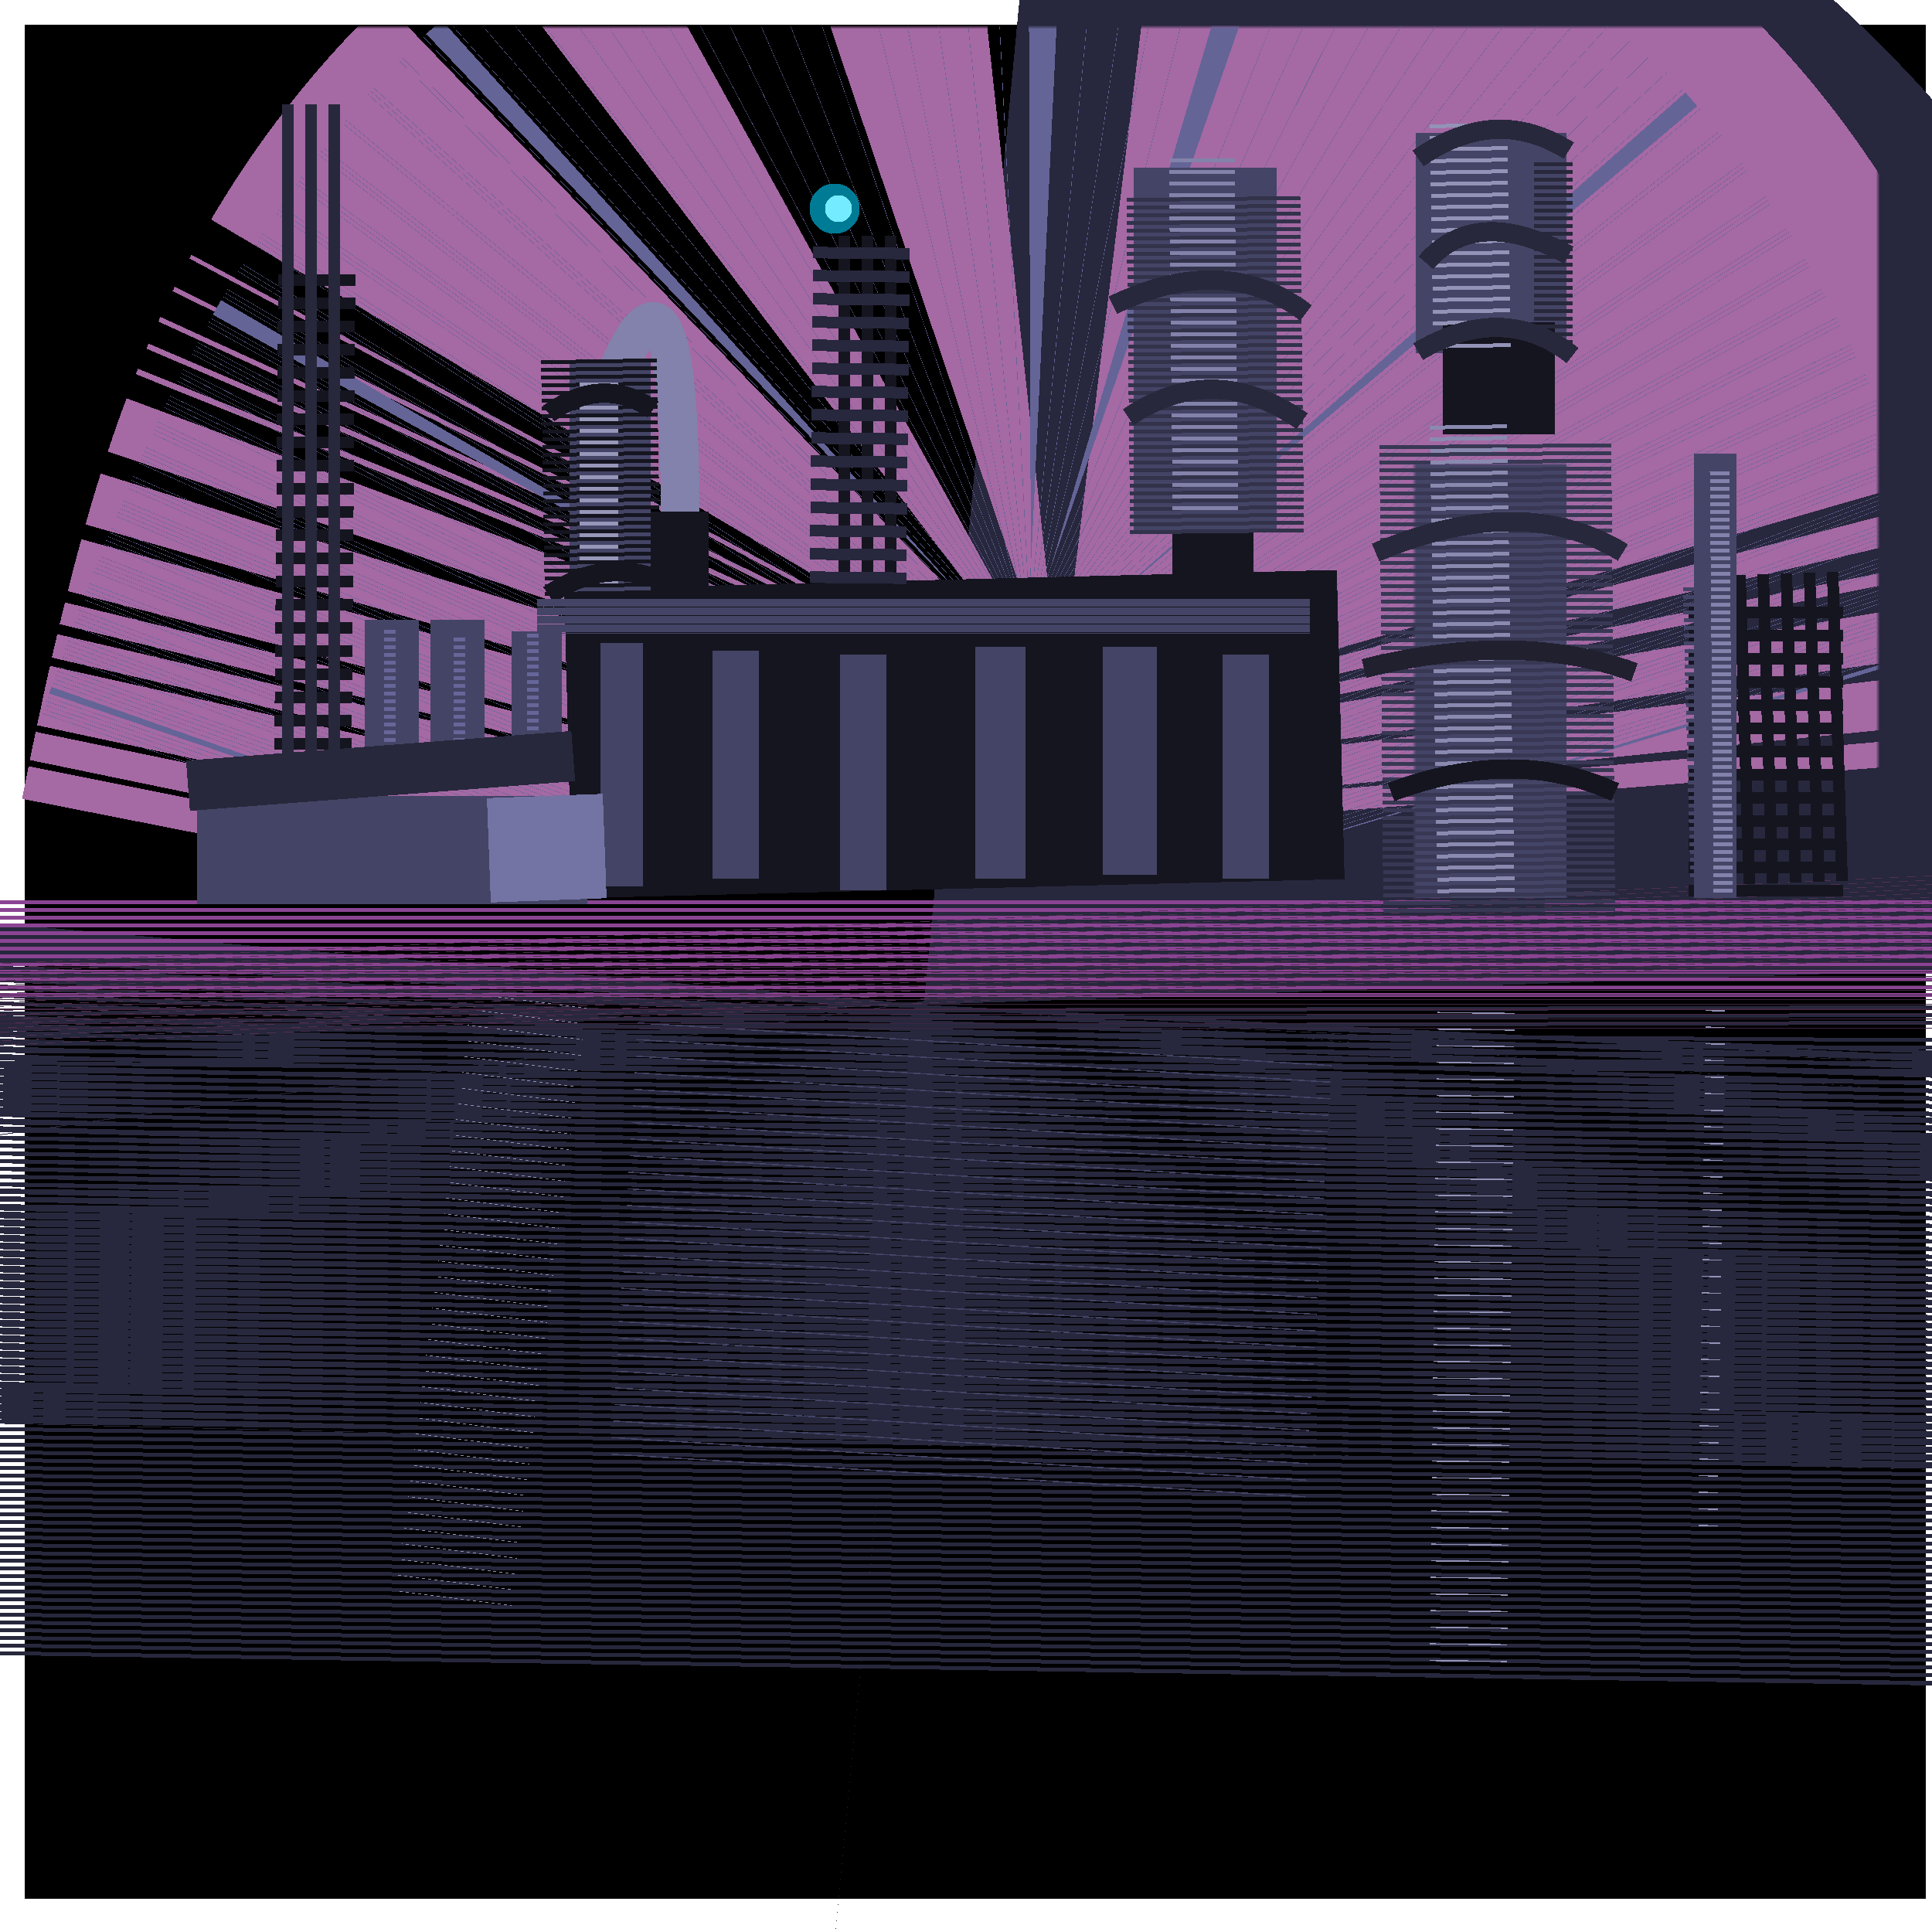 <svg xmlns="http://www.w3.org/2000/svg" id="vector" viewBox="0 0 500 500" height="500" width="500" shape-rendering="crispEdges"><defs><mask xmlns="http://www.w3.org/2000/svg" id="mask1"><rect x="2" y="8" width="484" height="210" stroke-width="1" fill="#ffffff" stroke="#ffffff" mask=""></rect></mask></defs><rect x="7" y="7" width="491" height="484" stroke-width="1" fill="#000000" stroke="#000000" mask=""></rect><path d="M 237 432 q 5 -314 -1 -58 M 0 0 M 500 500" stroke-dasharray="1,1" stroke-width="700" fill="none" stroke="#27273d" mask=""></path><path d="M 283 215 q -7 -87 -32 40 M 0 0 M 500 500" stroke-dasharray=".01,.01" stroke-width="500" fill="none" stroke="#a569a4" mask="url(#mask1)"></path><path d="M 317 224 q -51 -170 -117 26 M 0 0 M 500 500" stroke-dasharray=".1,1" stroke-width="400" fill="none" stroke="#646497" mask="url(#mask1)"></path><rect x="95" y="161" width="13" height="34" stroke-width="1" fill="#444466" stroke="#444466" mask=""></rect><line x1="246" y1="150" x2="248" y2="230" stroke-dasharray="" stroke-width="200" stroke="#151520" mask="" fill="#151520"></line><rect x="112" y="161" width="13" height="33" stroke-width="1" fill="#444466" stroke="#444466" mask=""></rect><rect x="133" y="164" width="12" height="29" stroke-width="1" fill="#444466" stroke="#444466" mask=""></rect><line x1="101" y1="163" x2="101" y2="194" stroke-dasharray="1,1" stroke-width="3" stroke="#666699" mask="" fill="#666699"></line><line x1="119" y1="165" x2="119" y2="194" stroke-dasharray="1,1" stroke-width="3" stroke="#666699" mask="" fill="#666699"></line><line x1="138" y1="164" x2="138" y2="194" stroke-dasharray="1,1" stroke-width="3" stroke="#666699" mask="" fill="#666699"></line><rect x="367" y="35" width="38" height="56" stroke-width="1" fill="#444466" stroke="#444466" mask=""></rect><rect x="374" y="84" width="28" height="28" stroke-width="1" fill="#151520" stroke="#151520" mask=""></rect><rect x="304" y="134" width="20" height="19" stroke-width="1" fill="#151520" stroke="#151520" mask=""></rect><line x1="380" y1="32" x2="381" y2="91" stroke-dasharray="1,2" stroke-width="20" stroke="#9393b7" mask="" fill="#9393b7"></line><line x1="380" y1="430" x2="382" y2="262" stroke-dasharray=".3,4" stroke-width="20" stroke="#9393b7" mask="" fill="#9393b7"></line><line x1="248" y1="382" x2="255" y2="268" stroke-dasharray=".3,4" stroke-width="180" stroke="#444466" mask=""></line><line x1="442" y1="395" x2="444" y2="258" stroke-dasharray=".3,4" stroke-width="5" stroke="#9393b7" mask="" fill="#9393b7"></line><line x1="137" y1="259" x2="117" y2="417" stroke-dasharray=".1,4" stroke-width="30" stroke="#9393b7" mask="" fill="#9393b7"></line><line x1="402" y1="42" x2="402" y2="90" stroke-dasharray="1,1" stroke-width="10" stroke="#28283c" mask="" fill="#28283c"></line><path d="M 407 92 q -18 -14 -40 -1 M 0 0 M 500 500" stroke-dasharray="" stroke-width="5" fill="none" stroke="#28283c" mask=""></path><path d="M 406 66 q -24 -13 -37 2 M 0 0 M 500 500" stroke-dasharray="" stroke-width="5" fill="none" stroke="#28283c" mask=""></path><path d="M 406 39 q -19 -12 -39 2 M 0 0 M 500 500" stroke-dasharray="" stroke-width="5" fill="none" stroke="#28283c" mask=""></path><line x1="221" y1="233" x2="221" y2="258" stroke-dasharray="1,1" stroke-width="600" stroke="#8b4493" mask="" fill="#8b4493"></line><line x1="232" y1="260" x2="231" y2="238" stroke-dasharray=".11,1" stroke-width="600" stroke="#503153" mask="" fill="#503153"></line><line x1="209" y1="249" x2="209" y2="267" stroke-dasharray=".21,1" stroke-width="600" stroke="#402541" mask="" fill="#402541"></line><path d="M 176 133 q 0 -77 -17 -35 M 0 0 M 500 500" stroke-dasharray="" stroke-width="10" fill="none" stroke="#8282ac" mask=""></path><rect x="148" y="94" width="20" height="59" stroke-width="1" fill="#444466" stroke="#444466" mask=""></rect><line x1="155" y1="93" x2="156" y2="154" stroke-dasharray="1,1" stroke-width="30" stroke="#151520" mask="" fill="#151520"></line><line x1="155" y1="99" x2="155" y2="152" stroke-dasharray="1,2" stroke-width="10" stroke="#9797b9" mask="" fill="#9797b9"></line><path d="M 142 154 q 16 -11 33 -2 M 0 0 M 500 500" stroke-dasharray="" stroke-width="5" fill="none" stroke="#151520" mask=""></path><rect x="365" y="113" width="40" height="119" stroke-width="1" fill="#444466" stroke="#444466" mask="url(#mask1)"></rect><line x1="232" y1="111" x2="215" y2="111" stroke-dasharray="3,3" stroke-width="100" stroke="#151520" mask="" fill="#151520"></line><line x1="223" y1="64" x2="222" y2="152" stroke-dasharray="3,3" stroke-width="25" stroke="#27273d" mask="" fill="#27273d"></line><line x1="81" y1="194" x2="82" y2="70" stroke-dasharray="3,3" stroke-width="20" stroke="#151520" mask="" fill="#151520"></line><line x1="88" y1="127" x2="71" y2="127" stroke-dasharray="3,3" stroke-width="200" stroke="#28283c" mask="" fill="#28283c"></line><rect x="294" y="44" width="36" height="93" stroke-width="1" fill="#444466" stroke="#444466" mask=""></rect><line x1="314" y1="51" x2="315" y2="138" stroke-dasharray="1,1" stroke-width="45" stroke="#32324b" mask="" fill="#32324b"></line><line x1="311" y1="41" x2="312" y2="133" stroke-dasharray="1,2" stroke-width="17" stroke="#8282aa" mask="" fill="#8282aa"></line><path d="M 338 81 q -21 -16 -50 -2 M 0 0 M 500 500" stroke-dasharray="" stroke-width="5" fill="none" stroke="#28283c" mask=""></path><path d="M 337 109 q -23 -16 -45 -1 M 0 0 M 500 500" stroke-dasharray="" stroke-width="5" fill="none" stroke="#28283c" mask=""></path><line x1="387" y1="115" x2="388" y2="236" stroke-dasharray="1,1" stroke-width="60" stroke="#383854" mask="" fill="#383854"></line><line x1="380" y1="110" x2="382" y2="232" stroke-dasharray="1,2" stroke-width="20" stroke="#8a8ab0" mask="" fill="#8a8ab0"></line><path d="M 423 174 q -30 -11 -70 -1 M 0 0 M 500 500" stroke-dasharray="" stroke-width="5" fill="none" stroke="#20202f" mask=""></path><path d="M 420 143 q -26 -16 -64 0 M 0 0 M 500 500" stroke-dasharray="" stroke-width="5" fill="none" stroke="#28283c" mask=""></path><line x1="239" y1="155" x2="239" y2="164" stroke-dasharray="1,.1" stroke-width="200" stroke="#444466" mask=""></line><rect x="156" y="167" width="10" height="62" stroke-width="1" fill="#444466" stroke="#444466" mask=""></rect><rect x="185" y="169" width="11" height="58" stroke-width="1" fill="#444466" stroke="#444466" mask=""></rect><rect x="218" y="170" width="11" height="60" stroke-width="1" fill="#444466" stroke="#444466" mask=""></rect><rect x="253" y="168" width="12" height="59" stroke-width="1" fill="#444466" stroke="#444466" mask=""></rect><rect x="286" y="168" width="13" height="58" stroke-width="1" fill="#444466" stroke="#444466" mask=""></rect><rect x="317" y="170" width="11" height="57" stroke-width="1" fill="#444466" stroke="#444466" mask=""></rect><line x1="51" y1="220" x2="152" y2="220" stroke-dasharray="" stroke-width="28" stroke="#444466" mask=""></line><line x1="457" y1="157" x2="457" y2="232" stroke-dasharray="3,3" stroke-width="40" stroke="#151520" mask="" fill="#151520"></line><line x1="477" y1="188" x2="444" y2="189" stroke-dasharray="3,3" stroke-width="80" stroke="#151520" mask="" fill="#151520"></line><line x1="438" y1="152" x2="440" y2="228" stroke-dasharray="1,1" stroke-width="5" stroke="#444466" mask=""></line><rect x="439" y="118" width="10" height="114" stroke-width="1" fill="#444466" stroke="#444466" mask=""></rect><line x1="445" y1="122" x2="446" y2="232" stroke-dasharray="1,1" stroke-width="5" stroke="#8282ac" mask="" fill="#8282ac"></line><circle cx="216" cy="54" r="6" stroke-width="1" fill="#007b95" stroke="#007b95" mask=""></circle><circle cx="217" cy="54" r="3" stroke-width="1" fill="#75ebff" stroke="#75ebff" mask=""></circle><line x1="98" y1="193" x2="99" y2="206" stroke-dasharray="" stroke-width="100" stroke="#28283c" mask="" fill="#28283c"></line><rect x="169" y="133" width="14" height="21" stroke-width="1" fill="#151520" stroke="#151520" mask=""></rect><line x1="141" y1="206" x2="142" y2="233" stroke-dasharray="" stroke-width="30" stroke="#7373a4" mask="" fill="#7373a4"></line><path d="M 169 106 q -13 -9 -27 1 M 0 0 M 500 500" stroke-dasharray="" stroke-width="5" fill="none" stroke="#151520" mask=""></path><path d="M 418 205 q -26 -12 -58 0 M 0 0 M 500 500" stroke-dasharray="" stroke-width="5" fill="none" stroke="#151520" mask=""></path></svg>
